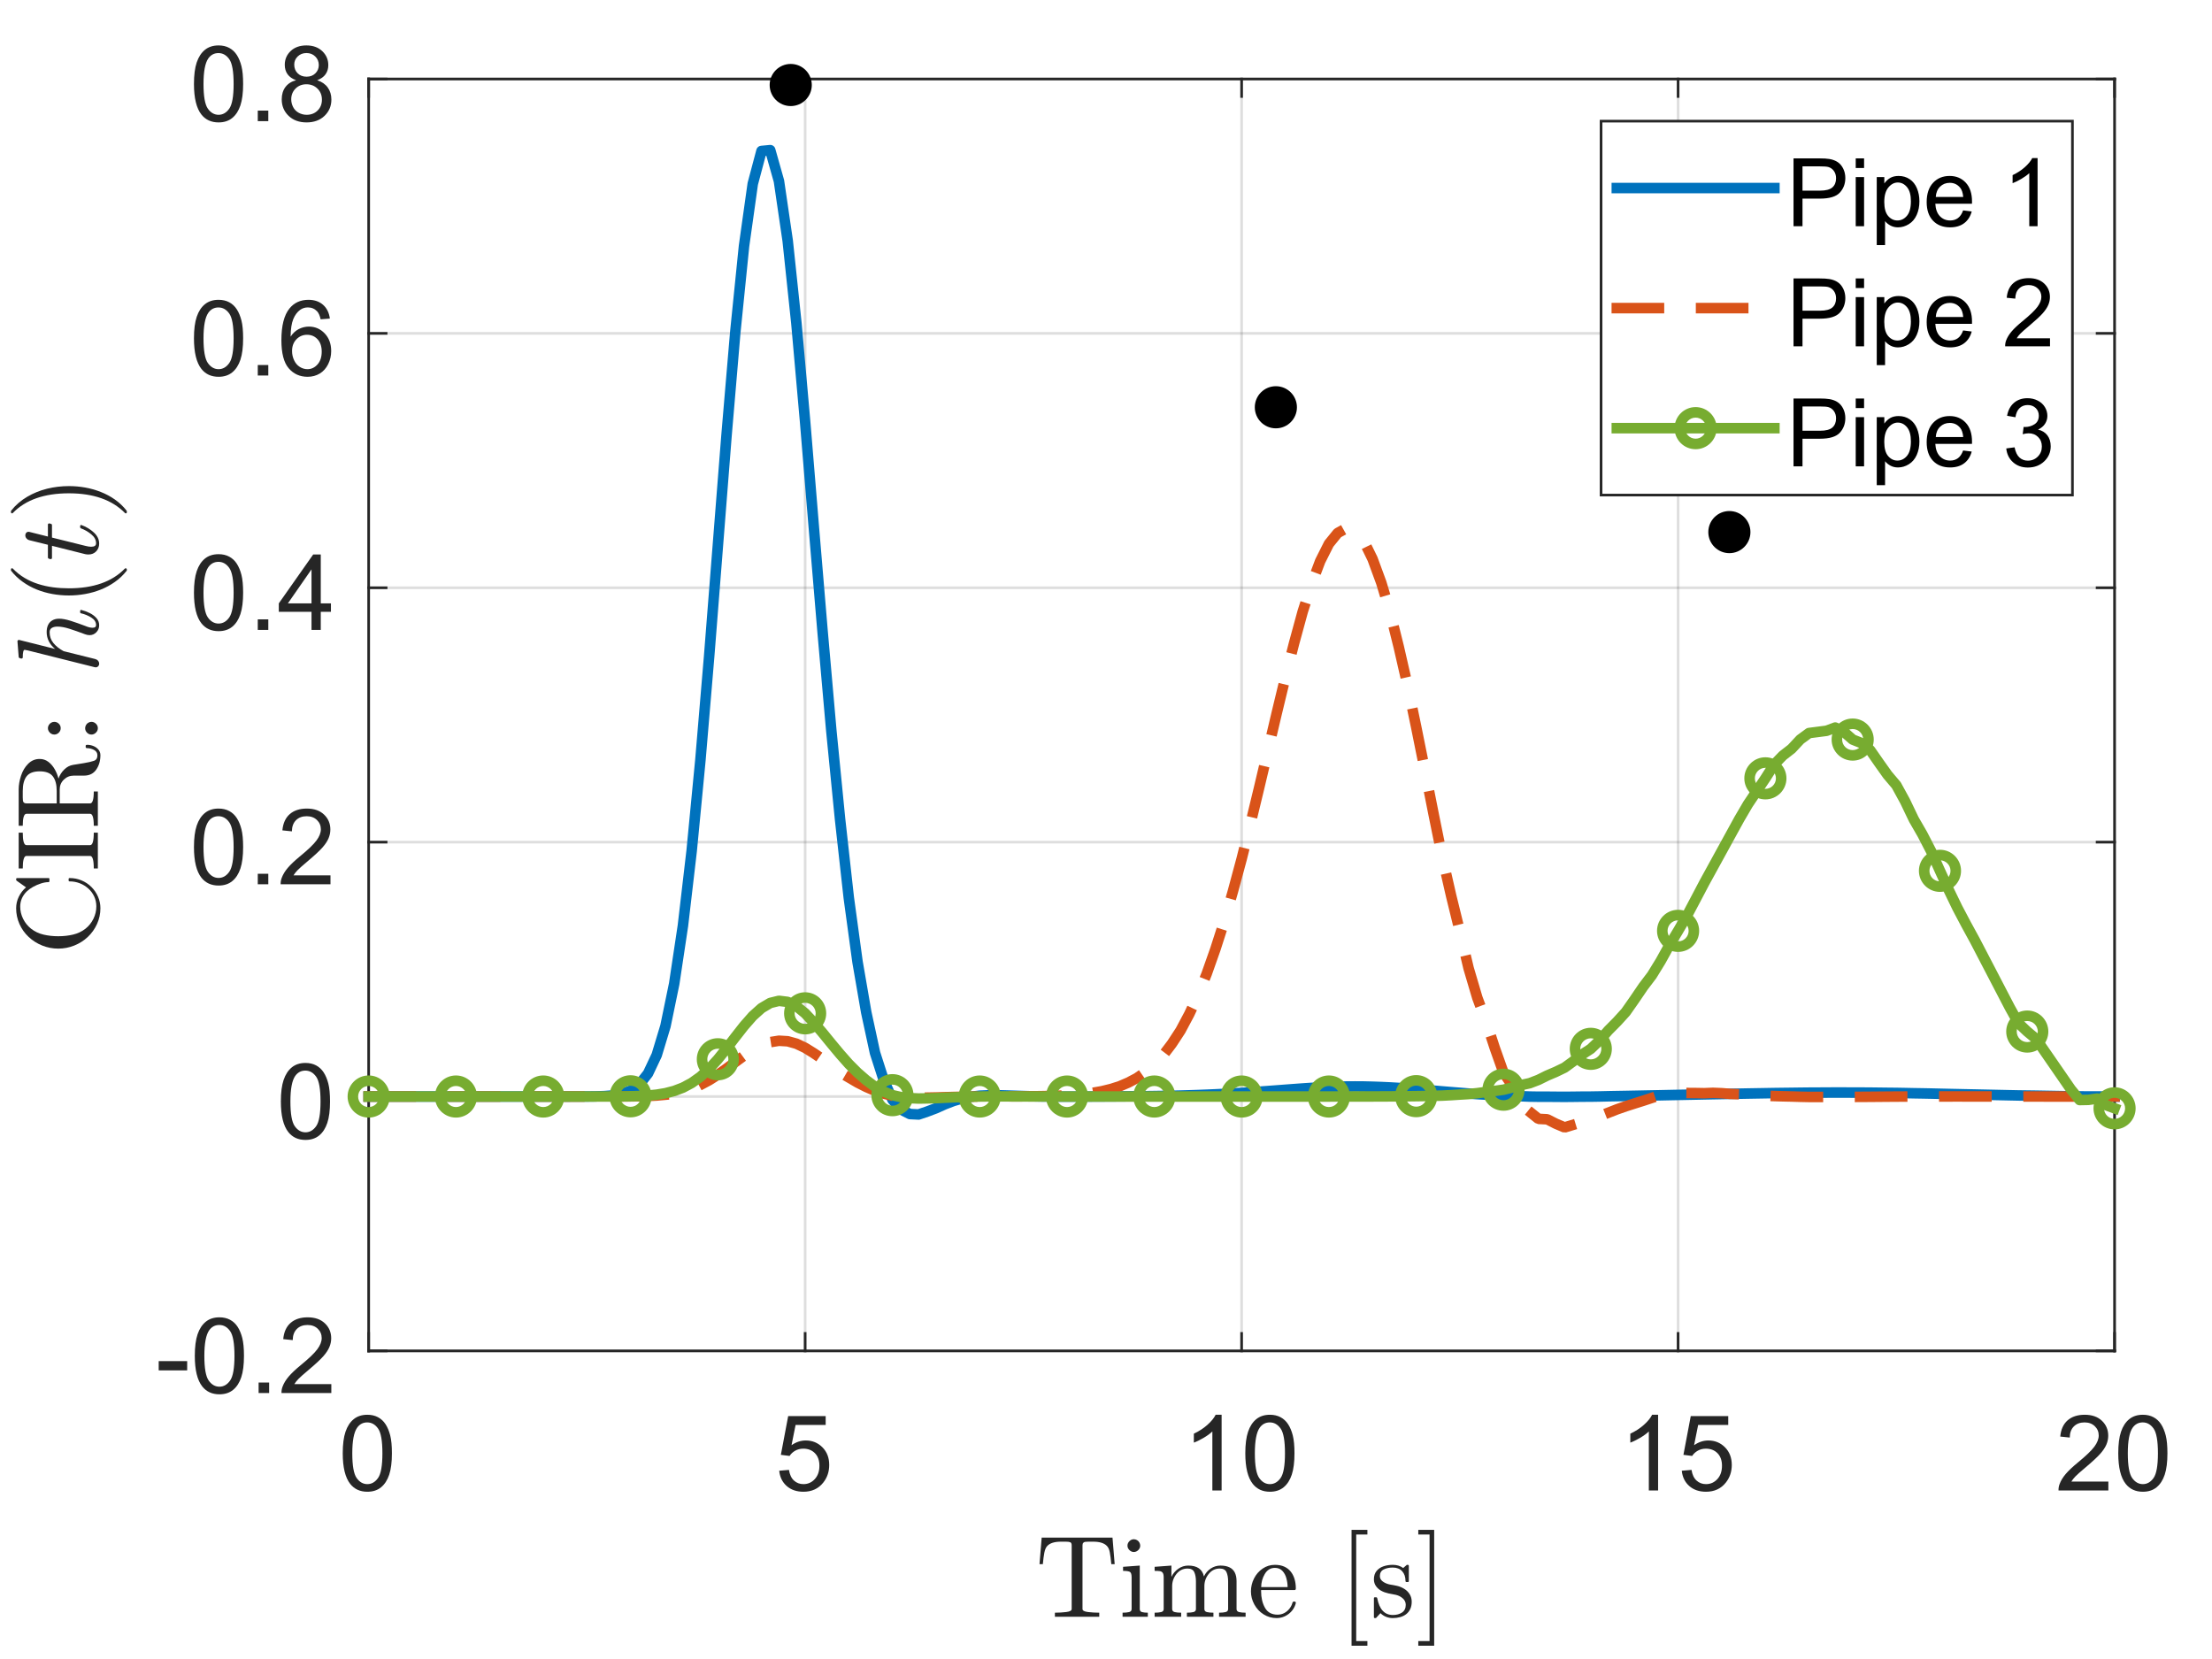 <?xml version="1.0"?>
<!DOCTYPE svg PUBLIC '-//W3C//DTD SVG 1.0//EN'
          'http://www.w3.org/TR/2001/REC-SVG-20010904/DTD/svg10.dtd'>
<svg xmlns:xlink="http://www.w3.org/1999/xlink" style="fill-opacity:1; color-rendering:auto; color-interpolation:auto; text-rendering:auto; stroke:black; stroke-linecap:square; stroke-miterlimit:10; shape-rendering:auto; stroke-opacity:1; fill:black; stroke-dasharray:none; font-weight:normal; stroke-width:1; font-family:'Dialog'; font-style:normal; stroke-linejoin:miter; font-size:12px; stroke-dashoffset:0; image-rendering:auto;" width="840" height="630" xmlns="http://www.w3.org/2000/svg"
><rect width="100%" height="100%" fill="#333333" stroke="none"/><!--Generated by the Batik Graphics2D SVG Generator--><defs id="genericDefs"
  /><g
  ><defs id="defs1"
    ><clipPath clipPathUnits="userSpaceOnUse" id="clipPath1"
      ><path d="M0 0 L840 0 L840 630 L0 630 L0 0 Z"
      /></clipPath
    ></defs
    ><g style="fill:white; stroke:white;"
    ><rect x="0" y="0" width="840" style="clip-path:url(#clipPath1); stroke:none;" height="630"
    /></g
    ><g style="fill:white; text-rendering:optimizeSpeed; color-rendering:optimizeSpeed; image-rendering:optimizeSpeed; shape-rendering:crispEdges; stroke:white; color-interpolation:sRGB;"
    ><rect x="0" width="840" height="630" y="0" style="stroke:none;"
      /><path style="stroke:none;" d="M140 513 L803 513 L803 30 L140 30 Z"
    /></g
    ><g style="stroke-linecap:butt; fill-opacity:0.149; fill:rgb(38,38,38); text-rendering:geometricPrecision; image-rendering:optimizeQuality; color-rendering:optimizeQuality; stroke-linejoin:round; stroke:rgb(38,38,38); color-interpolation:linearRGB; stroke-opacity:0.149;"
    ><line y2="30" style="fill:none;" x1="140" x2="140" y1="513"
      /><line y2="30" style="fill:none;" x1="305.75" x2="305.75" y1="513"
      /><line y2="30" style="fill:none;" x1="471.5" x2="471.5" y1="513"
      /><line y2="30" style="fill:none;" x1="637.25" x2="637.25" y1="513"
      /><line y2="30" style="fill:none;" x1="803" x2="803" y1="513"
      /><line y2="513" style="fill:none;" x1="803" x2="140" y1="513"
      /><line y2="416.4" style="fill:none;" x1="803" x2="140" y1="416.4"
      /><line y2="319.8" style="fill:none;" x1="803" x2="140" y1="319.8"
      /><line y2="223.2" style="fill:none;" x1="803" x2="140" y1="223.2"
      /><line y2="126.6" style="fill:none;" x1="803" x2="140" y1="126.6"
      /><line y2="30" style="fill:none;" x1="803" x2="140" y1="30"
      /><line x1="140" x2="803" y1="513" style="stroke-linecap:square; fill-opacity:1; fill:none; stroke-opacity:1;" y2="513"
      /><line x1="140" x2="803" y1="30" style="stroke-linecap:square; fill-opacity:1; fill:none; stroke-opacity:1;" y2="30"
      /><line x1="140" x2="140" y1="513" style="stroke-linecap:square; fill-opacity:1; fill:none; stroke-opacity:1;" y2="506.37"
      /><line x1="305.75" x2="305.75" y1="513" style="stroke-linecap:square; fill-opacity:1; fill:none; stroke-opacity:1;" y2="506.37"
      /><line x1="471.5" x2="471.5" y1="513" style="stroke-linecap:square; fill-opacity:1; fill:none; stroke-opacity:1;" y2="506.37"
      /><line x1="637.25" x2="637.25" y1="513" style="stroke-linecap:square; fill-opacity:1; fill:none; stroke-opacity:1;" y2="506.37"
      /><line x1="803" x2="803" y1="513" style="stroke-linecap:square; fill-opacity:1; fill:none; stroke-opacity:1;" y2="506.37"
      /><line x1="140" x2="140" y1="30" style="stroke-linecap:square; fill-opacity:1; fill:none; stroke-opacity:1;" y2="36.63"
      /><line x1="305.75" x2="305.75" y1="30" style="stroke-linecap:square; fill-opacity:1; fill:none; stroke-opacity:1;" y2="36.63"
      /><line x1="471.5" x2="471.5" y1="30" style="stroke-linecap:square; fill-opacity:1; fill:none; stroke-opacity:1;" y2="36.63"
      /><line x1="637.25" x2="637.25" y1="30" style="stroke-linecap:square; fill-opacity:1; fill:none; stroke-opacity:1;" y2="36.63"
      /><line x1="803" x2="803" y1="30" style="stroke-linecap:square; fill-opacity:1; fill:none; stroke-opacity:1;" y2="36.63"
    /></g
    ><g transform="translate(140,525)" style="font-size:40px; fill:rgb(38,38,38); text-rendering:geometricPrecision; color-rendering:optimizeQuality; image-rendering:optimizeQuality; stroke:rgb(38,38,38); color-interpolation:linearRGB;"
    ><path style="stroke:none;" d="M-9.844 26.875 Q-9.844 21.797 -8.797 18.703 Q-7.75 15.609 -5.688 13.93 Q-3.625 12.25 -0.5 12.25 Q1.797 12.25 3.539 13.18 Q5.281 14.109 6.414 15.852 Q7.547 17.594 8.188 20.109 Q8.828 22.625 8.828 26.875 Q8.828 31.922 7.797 35.016 Q6.766 38.109 4.703 39.797 Q2.641 41.484 -0.5 41.484 Q-4.641 41.484 -7 38.516 Q-9.844 34.938 -9.844 26.875 ZM-6.219 26.875 Q-6.219 33.922 -4.57 36.258 Q-2.922 38.594 -0.5 38.594 Q1.922 38.594 3.57 36.25 Q5.219 33.906 5.219 26.875 Q5.219 19.812 3.57 17.484 Q1.922 15.156 -0.547 15.156 Q-2.969 15.156 -4.406 17.203 Q-6.219 19.828 -6.219 26.875 Z"
    /></g
    ><g transform="translate(305.75,525)" style="font-size:40px; fill:rgb(38,38,38); text-rendering:geometricPrecision; color-rendering:optimizeQuality; image-rendering:optimizeQuality; stroke:rgb(38,38,38); color-interpolation:linearRGB;"
    ><path style="stroke:none;" d="M-9.844 33.5 L-6.141 33.188 Q-5.734 35.875 -4.242 37.234 Q-2.75 38.594 -0.641 38.594 Q1.906 38.594 3.664 36.68 Q5.422 34.766 5.422 31.609 Q5.422 28.594 3.727 26.859 Q2.031 25.125 -0.703 25.125 Q-2.391 25.125 -3.758 25.891 Q-5.125 26.656 -5.906 27.891 L-9.219 27.469 L-6.438 12.75 L7.797 12.75 L7.797 16.109 L-3.625 16.109 L-5.172 23.812 Q-2.594 22.016 0.234 22.016 Q3.984 22.016 6.562 24.609 Q9.141 27.203 9.141 31.297 Q9.141 35.172 6.875 38.016 Q4.125 41.484 -0.641 41.484 Q-4.547 41.484 -7.016 39.297 Q-9.484 37.109 -9.844 33.5 Z"
    /></g
    ><g transform="translate(471.5,525)" style="font-size:40px; fill:rgb(38,38,38); text-rendering:geometricPrecision; color-rendering:optimizeQuality; image-rendering:optimizeQuality; stroke:rgb(38,38,38); color-interpolation:linearRGB;"
    ><path style="stroke:none;" d="M-7.594 41 L-11.109 41 L-11.109 18.594 Q-12.375 19.812 -14.438 21.023 Q-16.5 22.234 -18.141 22.828 L-18.141 19.438 Q-15.188 18.047 -12.984 16.078 Q-10.781 14.109 -9.859 12.25 L-7.594 12.25 L-7.594 41 ZM1.402 26.875 Q1.402 21.797 2.449 18.703 Q3.496 15.609 5.559 13.93 Q7.621 12.25 10.746 12.25 Q13.043 12.25 14.785 13.18 Q16.527 14.109 17.66 15.852 Q18.793 17.594 19.434 20.109 Q20.074 22.625 20.074 26.875 Q20.074 31.922 19.043 35.016 Q18.012 38.109 15.949 39.797 Q13.887 41.484 10.746 41.484 Q6.606 41.484 4.246 38.516 Q1.402 34.938 1.402 26.875 ZM5.027 26.875 Q5.027 33.922 6.676 36.258 Q8.324 38.594 10.746 38.594 Q13.168 38.594 14.816 36.25 Q16.465 33.906 16.465 26.875 Q16.465 19.812 14.816 17.484 Q13.168 15.156 10.699 15.156 Q8.277 15.156 6.84 17.203 Q5.027 19.828 5.027 26.875 Z"
    /></g
    ><g transform="translate(637.25,525)" style="font-size:40px; fill:rgb(38,38,38); text-rendering:geometricPrecision; color-rendering:optimizeQuality; image-rendering:optimizeQuality; stroke:rgb(38,38,38); color-interpolation:linearRGB;"
    ><path style="stroke:none;" d="M-7.594 41 L-11.109 41 L-11.109 18.594 Q-12.375 19.812 -14.438 21.023 Q-16.5 22.234 -18.141 22.828 L-18.141 19.438 Q-15.188 18.047 -12.984 16.078 Q-10.781 14.109 -9.859 12.25 L-7.594 12.25 L-7.594 41 ZM1.402 33.5 L5.106 33.188 Q5.512 35.875 7.004 37.234 Q8.496 38.594 10.605 38.594 Q13.152 38.594 14.91 36.68 Q16.668 34.766 16.668 31.609 Q16.668 28.594 14.973 26.859 Q13.277 25.125 10.543 25.125 Q8.855 25.125 7.488 25.891 Q6.121 26.656 5.34 27.891 L2.027 27.469 L4.809 12.75 L19.043 12.75 L19.043 16.109 L7.621 16.109 L6.074 23.812 Q8.652 22.016 11.48 22.016 Q15.23 22.016 17.809 24.609 Q20.387 27.203 20.387 31.297 Q20.387 35.172 18.121 38.016 Q15.371 41.484 10.605 41.484 Q6.699 41.484 4.231 39.297 Q1.762 37.109 1.402 33.5 Z"
    /></g
    ><g transform="translate(803,525)" style="font-size:40px; fill:rgb(38,38,38); text-rendering:geometricPrecision; color-rendering:optimizeQuality; image-rendering:optimizeQuality; stroke:rgb(38,38,38); color-interpolation:linearRGB;"
    ><path style="stroke:none;" d="M-2.359 37.625 L-2.359 41 L-21.281 41 Q-21.328 39.734 -20.875 38.562 Q-20.156 36.625 -18.562 34.75 Q-16.969 32.875 -13.969 30.406 Q-9.297 26.578 -7.656 24.344 Q-6.016 22.109 -6.016 20.125 Q-6.016 18.031 -7.508 16.594 Q-9 15.156 -11.406 15.156 Q-13.938 15.156 -15.461 16.68 Q-16.984 18.203 -17.016 20.906 L-20.625 20.531 Q-20.25 16.484 -17.828 14.367 Q-15.406 12.25 -11.328 12.25 Q-7.203 12.25 -4.805 14.531 Q-2.406 16.812 -2.406 20.203 Q-2.406 21.922 -3.109 23.578 Q-3.812 25.234 -5.438 27.07 Q-7.062 28.906 -10.859 32.109 Q-14.016 34.766 -14.914 35.711 Q-15.812 36.656 -16.406 37.625 L-2.359 37.625 ZM1.402 26.875 Q1.402 21.797 2.449 18.703 Q3.496 15.609 5.559 13.93 Q7.621 12.25 10.746 12.25 Q13.043 12.25 14.785 13.18 Q16.527 14.109 17.66 15.852 Q18.793 17.594 19.434 20.109 Q20.074 22.625 20.074 26.875 Q20.074 31.922 19.043 35.016 Q18.012 38.109 15.949 39.797 Q13.887 41.484 10.746 41.484 Q6.606 41.484 4.246 38.516 Q1.402 34.938 1.402 26.875 ZM5.027 26.875 Q5.027 33.922 6.676 36.258 Q8.324 38.594 10.746 38.594 Q13.168 38.594 14.816 36.25 Q16.465 33.906 16.465 26.875 Q16.465 19.812 14.816 17.484 Q13.168 15.156 10.699 15.156 Q8.277 15.156 6.84 17.203 Q5.027 19.828 5.027 26.875 Z"
    /></g
    ><g transform="translate(471.5,577)" style="font-size:44px; fill:rgb(38,38,38); text-rendering:geometricPrecision; image-rendering:optimizeQuality; color-rendering:optimizeQuality; font-family:'mwa_cmr10'; stroke:rgb(38,38,38); color-interpolation:linearRGB;"
    ><path style="stroke:none;" d="M-70.907 36.96 L-70.907 35.413 Q-68.704 35.413 -66.618 35.163 Q-64.532 34.913 -64.532 34.022 L-64.532 9.851 Q-64.532 8.897 -65.055 8.671 Q-65.579 8.444 -66.766 8.444 L-68.61 8.444 Q-72.235 8.444 -73.766 10.038 Q-74.563 10.835 -74.907 12.585 Q-75.251 14.335 -75.485 16.976 L-76.751 16.976 L-75.923 6.897 L-49.032 6.897 L-48.204 16.976 L-49.485 16.976 Q-49.751 14.147 -50.063 12.483 Q-50.376 10.819 -51.188 10.038 Q-52.735 8.444 -56.344 8.444 L-58.188 8.444 Q-58.985 8.444 -59.423 8.514 Q-59.86 8.585 -60.141 8.889 Q-60.423 9.194 -60.423 9.851 L-60.423 34.022 Q-60.423 34.913 -58.337 35.163 Q-56.251 35.413 -54.063 35.413 L-54.063 36.96 L-70.907 36.96 Z"
      /><path style="stroke:none;" d="M-45.207 36.96 L-45.207 35.413 Q-43.707 35.413 -42.739 35.179 Q-41.77 34.944 -41.77 34.022 L-41.77 22.007 Q-41.77 20.304 -42.426 19.921 Q-43.082 19.538 -45.02 19.538 L-45.02 17.991 L-38.676 17.522 L-38.676 34.022 Q-38.676 34.944 -37.84 35.179 Q-37.004 35.413 -35.614 35.413 L-35.614 36.96 L-45.207 36.96 ZM-43.348 9.96 Q-43.348 8.991 -42.614 8.257 Q-41.879 7.522 -40.942 7.522 Q-40.317 7.522 -39.739 7.843 Q-39.16 8.163 -38.832 8.749 Q-38.504 9.335 -38.504 9.96 Q-38.504 10.897 -39.239 11.632 Q-39.973 12.366 -40.942 12.366 Q-41.879 12.366 -42.614 11.632 Q-43.348 10.897 -43.348 9.96 Z"
      /><path style="stroke:none;" d="M-33.032 36.96 L-33.032 35.413 Q-31.532 35.413 -30.563 35.179 Q-29.595 34.944 -29.595 34.022 L-29.595 22.007 Q-29.595 20.819 -29.946 20.296 Q-30.298 19.772 -30.97 19.655 Q-31.641 19.538 -33.032 19.538 L-33.032 17.991 L-26.657 17.522 L-26.657 21.819 Q-25.766 19.929 -24.04 18.726 Q-22.313 17.522 -20.266 17.522 Q-15.204 17.522 -14.313 21.647 Q-13.438 19.788 -11.743 18.655 Q-10.048 17.522 -8.032 17.522 Q-6.032 17.522 -4.665 18.163 Q-3.298 18.804 -2.61 20.124 Q-1.923 21.444 -1.923 23.444 L-1.923 34.022 Q-1.923 34.944 -0.946 35.179 Q0.03 35.413 1.515 35.413 L1.515 36.96 L-8.563 36.96 L-8.563 35.413 Q-7.063 35.413 -6.095 35.179 Q-5.126 34.944 -5.126 34.022 L-5.126 23.569 Q-5.126 21.366 -5.751 20.007 Q-6.376 18.647 -8.298 18.647 Q-10.845 18.647 -12.493 20.694 Q-14.141 22.741 -14.141 25.335 L-14.141 34.022 Q-14.141 34.944 -13.18 35.179 Q-12.22 35.413 -10.704 35.413 L-10.704 36.96 L-20.782 36.96 L-20.782 35.413 Q-19.282 35.413 -18.313 35.179 Q-17.345 34.944 -17.345 34.022 L-17.345 23.569 Q-17.345 21.429 -17.97 20.038 Q-18.595 18.647 -20.532 18.647 Q-23.079 18.647 -24.727 20.694 Q-26.376 22.741 -26.376 25.335 L-26.376 34.022 Q-26.376 34.944 -25.407 35.179 Q-24.438 35.413 -22.954 35.413 L-22.954 36.96 L-33.032 36.96 Z"
      /><path style="stroke:none;" d="M13.275 37.46 Q10.588 37.46 8.346 36.046 Q6.104 34.632 4.822 32.28 Q3.541 29.929 3.541 27.319 Q3.541 24.741 4.713 22.421 Q5.885 20.101 7.979 18.671 Q10.072 17.241 12.65 17.241 Q14.682 17.241 16.174 17.913 Q17.666 18.585 18.635 19.788 Q19.604 20.991 20.096 22.624 Q20.588 24.257 20.588 26.21 Q20.588 26.804 20.135 26.804 L7.401 26.804 L7.401 27.272 Q7.401 30.929 8.869 33.546 Q10.338 36.163 13.666 36.163 Q15.025 36.163 16.174 35.561 Q17.322 34.96 18.166 33.889 Q19.01 32.819 19.322 31.585 Q19.354 31.444 19.479 31.319 Q19.604 31.194 19.744 31.194 L20.135 31.194 Q20.588 31.194 20.588 31.757 Q19.963 34.257 17.901 35.858 Q15.838 37.46 13.275 37.46 ZM7.432 25.694 L17.463 25.694 Q17.463 24.054 17.002 22.351 Q16.541 20.647 15.471 19.522 Q14.4 18.397 12.65 18.397 Q10.166 18.397 8.799 20.726 Q7.432 23.054 7.432 25.694 Z"
      /><path style="stroke:none;" d="M41.748 47.96 L41.748 3.96 L47.763 3.96 L47.763 5.726 L43.513 5.726 L43.513 46.194 L47.763 46.194 L47.763 47.96 L41.748 47.96 Z"
      /><path style="stroke:none;" d="M50.236 37.085 L50.236 29.913 Q50.236 29.569 50.611 29.569 L51.157 29.569 Q51.407 29.569 51.501 29.913 Q52.72 36.288 57.423 36.288 Q59.517 36.288 60.923 35.343 Q62.329 34.397 62.329 32.429 Q62.329 31.007 61.228 30.007 Q60.126 29.007 58.626 28.647 L55.689 28.069 Q54.204 27.741 52.993 27.077 Q51.782 26.413 51.009 25.304 Q50.236 24.194 50.236 22.741 Q50.236 20.804 51.251 19.569 Q52.267 18.335 53.9 17.788 Q55.532 17.241 57.423 17.241 Q59.689 17.241 61.361 18.444 L62.626 17.351 Q62.626 17.241 62.845 17.241 L63.157 17.241 Q63.298 17.241 63.4 17.358 Q63.501 17.476 63.501 17.601 L63.501 23.366 Q63.501 23.772 63.157 23.772 L62.626 23.772 Q62.236 23.772 62.236 23.366 Q62.236 21.054 60.962 19.663 Q59.689 18.272 57.376 18.272 Q55.407 18.272 53.954 18.999 Q52.501 19.726 52.501 21.507 Q52.501 22.741 53.548 23.522 Q54.595 24.304 55.986 24.647 L58.97 25.21 Q60.47 25.554 61.775 26.366 Q63.079 27.179 63.837 28.429 Q64.595 29.679 64.595 31.241 Q64.595 32.835 64.048 34.007 Q63.501 35.179 62.525 35.952 Q61.548 36.725 60.22 37.093 Q58.892 37.46 57.423 37.46 Q54.673 37.46 52.72 35.6 L51.111 37.35 Q51.111 37.46 50.876 37.46 L50.611 37.46 Q50.236 37.46 50.236 37.085 Z"
      /><path style="stroke:none;" d="M67.091 47.96 L67.091 46.194 L71.372 46.194 L71.372 5.726 L67.091 5.726 L67.091 3.96 L73.122 3.96 L73.122 47.96 L67.091 47.96 Z"
    /></g
    ><g style="fill:rgb(38,38,38); text-rendering:geometricPrecision; color-rendering:optimizeQuality; image-rendering:optimizeQuality; stroke-linejoin:round; stroke:rgb(38,38,38); color-interpolation:linearRGB;"
    ><line y2="30" style="fill:none;" x1="140" x2="140" y1="513"
      /><line y2="30" style="fill:none;" x1="803" x2="803" y1="513"
      /><line y2="513" style="fill:none;" x1="140" x2="146.63" y1="513"
      /><line y2="416.4" style="fill:none;" x1="140" x2="146.63" y1="416.4"
      /><line y2="319.8" style="fill:none;" x1="140" x2="146.63" y1="319.8"
      /><line y2="223.2" style="fill:none;" x1="140" x2="146.63" y1="223.2"
      /><line y2="126.6" style="fill:none;" x1="140" x2="146.63" y1="126.6"
      /><line y2="30" style="fill:none;" x1="140" x2="146.63" y1="30"
      /><line y2="513" style="fill:none;" x1="803" x2="796.37" y1="513"
      /><line y2="416.4" style="fill:none;" x1="803" x2="796.37" y1="416.4"
      /><line y2="319.8" style="fill:none;" x1="803" x2="796.37" y1="319.8"
      /><line y2="223.2" style="fill:none;" x1="803" x2="796.37" y1="223.2"
      /><line y2="126.6" style="fill:none;" x1="803" x2="796.37" y1="126.6"
      /><line y2="30" style="fill:none;" x1="803" x2="796.37" y1="30"
    /></g
    ><g transform="translate(128,513)" style="font-size:40px; fill:rgb(38,38,38); text-rendering:geometricPrecision; color-rendering:optimizeQuality; image-rendering:optimizeQuality; stroke:rgb(38,38,38); color-interpolation:linearRGB;"
    ><path style="stroke:none;" d="M-67.734 7.406 L-67.734 3.875 L-56.922 3.875 L-56.922 7.406 L-67.734 7.406 ZM-54.023 1.875 Q-54.023 -3.203 -52.977 -6.297 Q-51.93 -9.391 -49.867 -11.07 Q-47.805 -12.75 -44.68 -12.75 Q-42.383 -12.75 -40.641 -11.82 Q-38.898 -10.891 -37.766 -9.148 Q-36.633 -7.406 -35.992 -4.891 Q-35.352 -2.375 -35.352 1.875 Q-35.352 6.922 -36.383 10.016 Q-37.414 13.109 -39.477 14.797 Q-41.539 16.484 -44.68 16.484 Q-48.82 16.484 -51.18 13.516 Q-54.023 9.938 -54.023 1.875 ZM-50.398 1.875 Q-50.398 8.922 -48.75 11.258 Q-47.102 13.594 -44.68 13.594 Q-42.258 13.594 -40.609 11.25 Q-38.961 8.906 -38.961 1.875 Q-38.961 -5.188 -40.609 -7.516 Q-42.258 -9.844 -44.727 -9.844 Q-47.148 -9.844 -48.586 -7.797 Q-50.398 -5.172 -50.398 1.875 ZM-29.793 16 L-29.793 12 L-25.793 12 L-25.793 16 L-29.793 16 ZM-2.18 12.625 L-2.18 16 L-21.102 16 Q-21.148 14.734 -20.695 13.562 Q-19.977 11.625 -18.383 9.75 Q-16.789 7.875 -13.789 5.406 Q-9.117 1.578 -7.477 -0.656 Q-5.836 -2.891 -5.836 -4.875 Q-5.836 -6.969 -7.328 -8.406 Q-8.82 -9.844 -11.227 -9.844 Q-13.758 -9.844 -15.281 -8.32 Q-16.805 -6.797 -16.836 -4.094 L-20.445 -4.469 Q-20.07 -8.516 -17.648 -10.633 Q-15.227 -12.75 -11.148 -12.75 Q-7.023 -12.75 -4.625 -10.469 Q-2.227 -8.188 -2.227 -4.797 Q-2.227 -3.078 -2.93 -1.422 Q-3.633 0.234 -5.258 2.07 Q-6.883 3.906 -10.68 7.109 Q-13.836 9.766 -14.734 10.711 Q-15.633 11.656 -16.227 12.625 L-2.18 12.625 Z"
    /></g
    ><g transform="translate(128,416.4)" style="font-size:40px; fill:rgb(38,38,38); text-rendering:geometricPrecision; color-rendering:optimizeQuality; image-rendering:optimizeQuality; stroke:rgb(38,38,38); color-interpolation:linearRGB;"
    ><path style="stroke:none;" d="M-21.344 1.875 Q-21.344 -3.203 -20.297 -6.297 Q-19.25 -9.391 -17.188 -11.07 Q-15.125 -12.75 -12 -12.75 Q-9.703 -12.75 -7.961 -11.82 Q-6.219 -10.891 -5.086 -9.148 Q-3.953 -7.406 -3.312 -4.891 Q-2.672 -2.375 -2.672 1.875 Q-2.672 6.922 -3.703 10.016 Q-4.734 13.109 -6.797 14.797 Q-8.859 16.484 -12 16.484 Q-16.141 16.484 -18.5 13.516 Q-21.344 9.938 -21.344 1.875 ZM-17.719 1.875 Q-17.719 8.922 -16.07 11.258 Q-14.422 13.594 -12 13.594 Q-9.578 13.594 -7.93 11.25 Q-6.281 8.906 -6.281 1.875 Q-6.281 -5.188 -7.93 -7.516 Q-9.578 -9.844 -12.047 -9.844 Q-14.469 -9.844 -15.906 -7.797 Q-17.719 -5.172 -17.719 1.875 Z"
    /></g
    ><g transform="translate(128,319.8)" style="font-size:40px; fill:rgb(38,38,38); text-rendering:geometricPrecision; color-rendering:optimizeQuality; image-rendering:optimizeQuality; stroke:rgb(38,38,38); color-interpolation:linearRGB;"
    ><path style="stroke:none;" d="M-54.344 1.875 Q-54.344 -3.203 -53.297 -6.297 Q-52.25 -9.391 -50.188 -11.07 Q-48.125 -12.75 -45 -12.75 Q-42.703 -12.75 -40.961 -11.82 Q-39.219 -10.891 -38.086 -9.148 Q-36.953 -7.406 -36.312 -4.891 Q-35.672 -2.375 -35.672 1.875 Q-35.672 6.922 -36.703 10.016 Q-37.734 13.109 -39.797 14.797 Q-41.859 16.484 -45 16.484 Q-49.141 16.484 -51.5 13.516 Q-54.344 9.938 -54.344 1.875 ZM-50.719 1.875 Q-50.719 8.922 -49.07 11.258 Q-47.422 13.594 -45 13.594 Q-42.578 13.594 -40.93 11.25 Q-39.281 8.906 -39.281 1.875 Q-39.281 -5.188 -40.93 -7.516 Q-42.578 -9.844 -45.047 -9.844 Q-47.469 -9.844 -48.906 -7.797 Q-50.719 -5.172 -50.719 1.875 ZM-30.113 16 L-30.113 12 L-26.113 12 L-26.113 16 L-30.113 16 ZM-2.5 12.625 L-2.5 16 L-21.422 16 Q-21.469 14.734 -21.016 13.562 Q-20.297 11.625 -18.703 9.75 Q-17.109 7.875 -14.109 5.406 Q-9.438 1.578 -7.797 -0.656 Q-6.156 -2.891 -6.156 -4.875 Q-6.156 -6.969 -7.648 -8.406 Q-9.141 -9.844 -11.547 -9.844 Q-14.078 -9.844 -15.602 -8.32 Q-17.125 -6.797 -17.156 -4.094 L-20.766 -4.469 Q-20.391 -8.516 -17.969 -10.633 Q-15.547 -12.75 -11.469 -12.75 Q-7.344 -12.75 -4.945 -10.469 Q-2.547 -8.188 -2.547 -4.797 Q-2.547 -3.078 -3.25 -1.422 Q-3.953 0.234 -5.578 2.07 Q-7.203 3.906 -11 7.109 Q-14.156 9.766 -15.055 10.711 Q-15.953 11.656 -16.547 12.625 L-2.5 12.625 Z"
    /></g
    ><g transform="translate(128,223.2)" style="font-size:40px; fill:rgb(38,38,38); text-rendering:geometricPrecision; color-rendering:optimizeQuality; image-rendering:optimizeQuality; stroke:rgb(38,38,38); color-interpolation:linearRGB;"
    ><path style="stroke:none;" d="M-54.344 1.875 Q-54.344 -3.203 -53.297 -6.297 Q-52.25 -9.391 -50.188 -11.07 Q-48.125 -12.75 -45 -12.75 Q-42.703 -12.75 -40.961 -11.82 Q-39.219 -10.891 -38.086 -9.148 Q-36.953 -7.406 -36.312 -4.891 Q-35.672 -2.375 -35.672 1.875 Q-35.672 6.922 -36.703 10.016 Q-37.734 13.109 -39.797 14.797 Q-41.859 16.484 -45 16.484 Q-49.141 16.484 -51.5 13.516 Q-54.344 9.938 -54.344 1.875 ZM-50.719 1.875 Q-50.719 8.922 -49.07 11.258 Q-47.422 13.594 -45 13.594 Q-42.578 13.594 -40.93 11.25 Q-39.281 8.906 -39.281 1.875 Q-39.281 -5.188 -40.93 -7.516 Q-42.578 -9.844 -45.047 -9.844 Q-47.469 -9.844 -48.906 -7.797 Q-50.719 -5.172 -50.719 1.875 ZM-30.113 16 L-30.113 12 L-26.113 12 L-26.113 16 L-30.113 16 ZM-9.703 16 L-9.703 9.141 L-22.125 9.141 L-22.125 5.922 L-9.062 -12.641 L-6.188 -12.641 L-6.188 5.922 L-2.328 5.922 L-2.328 9.141 L-6.188 9.141 L-6.188 16 L-9.703 16 ZM-9.703 5.922 L-9.703 -6.984 L-18.672 5.922 L-9.703 5.922 Z"
    /></g
    ><g transform="translate(128,126.6)" style="font-size:40px; fill:rgb(38,38,38); text-rendering:geometricPrecision; color-rendering:optimizeQuality; image-rendering:optimizeQuality; stroke:rgb(38,38,38); color-interpolation:linearRGB;"
    ><path style="stroke:none;" d="M-54.344 1.875 Q-54.344 -3.203 -53.297 -6.297 Q-52.25 -9.391 -50.188 -11.07 Q-48.125 -12.75 -45 -12.75 Q-42.703 -12.75 -40.961 -11.82 Q-39.219 -10.891 -38.086 -9.148 Q-36.953 -7.406 -36.312 -4.891 Q-35.672 -2.375 -35.672 1.875 Q-35.672 6.922 -36.703 10.016 Q-37.734 13.109 -39.797 14.797 Q-41.859 16.484 -45 16.484 Q-49.141 16.484 -51.5 13.516 Q-54.344 9.938 -54.344 1.875 ZM-50.719 1.875 Q-50.719 8.922 -49.07 11.258 Q-47.422 13.594 -45 13.594 Q-42.578 13.594 -40.93 11.25 Q-39.281 8.906 -39.281 1.875 Q-39.281 -5.188 -40.93 -7.516 Q-42.578 -9.844 -45.047 -9.844 Q-47.469 -9.844 -48.906 -7.797 Q-50.719 -5.172 -50.719 1.875 ZM-30.113 16 L-30.113 12 L-26.113 12 L-26.113 16 L-30.113 16 ZM-2.734 -5.625 L-6.234 -5.344 Q-6.703 -7.422 -7.562 -8.359 Q-8.984 -9.859 -11.078 -9.859 Q-12.75 -9.859 -14.031 -8.922 Q-15.688 -7.719 -16.641 -5.391 Q-17.594 -3.062 -17.641 1.234 Q-16.375 -0.703 -14.539 -1.641 Q-12.703 -2.578 -10.688 -2.578 Q-7.172 -2.578 -4.703 0.008 Q-2.234 2.594 -2.234 6.703 Q-2.234 9.391 -3.391 11.711 Q-4.547 14.031 -6.578 15.258 Q-8.609 16.484 -11.188 16.484 Q-15.594 16.484 -18.367 13.25 Q-21.141 10.016 -21.141 2.594 Q-21.141 -5.703 -18.062 -9.469 Q-15.391 -12.75 -10.859 -12.75 Q-7.484 -12.75 -5.328 -10.859 Q-3.172 -8.969 -2.734 -5.625 ZM-17.094 6.719 Q-17.094 8.531 -16.32 10.195 Q-15.547 11.859 -14.164 12.727 Q-12.781 13.594 -11.25 13.594 Q-9.031 13.594 -7.43 11.797 Q-5.828 10 -5.828 6.922 Q-5.828 3.953 -7.406 2.242 Q-8.984 0.531 -11.391 0.531 Q-13.766 0.531 -15.43 2.242 Q-17.094 3.953 -17.094 6.719 Z"
    /></g
    ><g transform="translate(128,30)" style="font-size:40px; fill:rgb(38,38,38); text-rendering:geometricPrecision; color-rendering:optimizeQuality; image-rendering:optimizeQuality; stroke:rgb(38,38,38); color-interpolation:linearRGB;"
    ><path style="stroke:none;" d="M-54.344 1.875 Q-54.344 -3.203 -53.297 -6.297 Q-52.25 -9.391 -50.188 -11.07 Q-48.125 -12.75 -45 -12.75 Q-42.703 -12.75 -40.961 -11.82 Q-39.219 -10.891 -38.086 -9.148 Q-36.953 -7.406 -36.312 -4.891 Q-35.672 -2.375 -35.672 1.875 Q-35.672 6.922 -36.703 10.016 Q-37.734 13.109 -39.797 14.797 Q-41.859 16.484 -45 16.484 Q-49.141 16.484 -51.5 13.516 Q-54.344 9.938 -54.344 1.875 ZM-50.719 1.875 Q-50.719 8.922 -49.07 11.258 Q-47.422 13.594 -45 13.594 Q-42.578 13.594 -40.93 11.25 Q-39.281 8.906 -39.281 1.875 Q-39.281 -5.188 -40.93 -7.516 Q-42.578 -9.844 -45.047 -9.844 Q-47.469 -9.844 -48.906 -7.797 Q-50.719 -5.172 -50.719 1.875 ZM-30.113 16 L-30.113 12 L-26.113 12 L-26.113 16 L-30.113 16 ZM-15.562 0.469 Q-17.75 -0.328 -18.805 -1.812 Q-19.859 -3.297 -19.859 -5.375 Q-19.859 -8.5 -17.617 -10.625 Q-15.375 -12.75 -11.641 -12.75 Q-7.891 -12.75 -5.609 -10.57 Q-3.328 -8.391 -3.328 -5.266 Q-3.328 -3.281 -4.367 -1.805 Q-5.406 -0.328 -7.547 0.469 Q-4.906 1.328 -3.531 3.242 Q-2.156 5.156 -2.156 7.812 Q-2.156 11.484 -4.75 13.984 Q-7.344 16.484 -11.578 16.484 Q-15.828 16.484 -18.422 13.977 Q-21.016 11.469 -21.016 7.719 Q-21.016 4.922 -19.602 3.039 Q-18.188 1.156 -15.562 0.469 ZM-16.266 -5.484 Q-16.266 -3.453 -14.961 -2.164 Q-13.656 -0.875 -11.562 -0.875 Q-9.531 -0.875 -8.234 -2.156 Q-6.938 -3.438 -6.938 -5.297 Q-6.938 -7.219 -8.273 -8.539 Q-9.609 -9.859 -11.609 -9.859 Q-13.609 -9.859 -14.938 -8.57 Q-16.266 -7.281 -16.266 -5.484 ZM-17.406 7.734 Q-17.406 9.234 -16.695 10.641 Q-15.984 12.047 -14.578 12.82 Q-13.172 13.594 -11.547 13.594 Q-9.031 13.594 -7.391 11.977 Q-5.75 10.359 -5.75 7.859 Q-5.75 5.312 -7.438 3.656 Q-9.125 2 -11.656 2 Q-14.141 2 -15.773 3.641 Q-17.406 5.281 -17.406 7.734 Z"
    /></g
    ><g transform="translate(53,271.5) rotate(-90)" style="font-size:44px; fill:rgb(38,38,38); text-rendering:geometricPrecision; image-rendering:optimizeQuality; color-rendering:optimizeQuality; font-family:'mwa_cmr10'; stroke:rgb(38,38,38); color-interpolation:linearRGB;"
    ><path style="stroke:none;" d="M-81.172 -20.543 Q-79.672 -18.637 -77.414 -17.528 Q-75.156 -16.418 -72.719 -16.418 Q-70.688 -16.418 -68.945 -17.223 Q-67.203 -18.028 -65.906 -19.473 Q-64.61 -20.918 -63.906 -22.739 Q-63.203 -24.559 -63.203 -26.59 Q-63.203 -26.934 -62.828 -26.934 L-62.281 -26.934 Q-61.938 -26.934 -61.938 -26.496 Q-61.938 -24.2 -62.821 -22.059 Q-63.703 -19.918 -65.313 -18.301 Q-66.922 -16.684 -69.016 -15.778 Q-71.11 -14.871 -73.391 -14.871 Q-76.547 -14.871 -79.375 -16.153 Q-82.203 -17.434 -84.297 -19.653 Q-86.391 -21.871 -87.563 -24.793 Q-88.735 -27.715 -88.735 -30.887 Q-88.735 -34.043 -87.563 -36.965 Q-86.391 -39.887 -84.297 -42.121 Q-82.203 -44.356 -79.375 -45.614 Q-76.547 -46.871 -73.391 -46.871 Q-71.141 -46.871 -69.078 -45.887 Q-67.016 -44.903 -65.469 -43.121 L-62.906 -46.731 Q-62.656 -46.871 -62.61 -46.871 L-62.281 -46.871 Q-62.156 -46.871 -62.047 -46.762 Q-61.938 -46.653 -61.938 -46.496 L-61.938 -34.621 Q-61.938 -34.231 -62.281 -34.231 L-63.078 -34.231 Q-63.485 -34.231 -63.485 -34.621 Q-63.485 -35.887 -63.992 -37.457 Q-64.5 -39.028 -65.281 -40.434 Q-66.063 -41.84 -67.094 -42.918 Q-69.563 -45.325 -72.766 -45.325 Q-75.203 -45.325 -77.422 -44.223 Q-79.641 -43.121 -81.172 -41.2 Q-82.781 -39.137 -83.406 -36.504 Q-84.031 -33.871 -84.031 -30.887 Q-84.031 -27.887 -83.406 -25.246 Q-82.781 -22.606 -81.172 -20.543 Z"
      /><path style="stroke:none;" d="M-58.285 -15.84 L-58.285 -17.387 Q-53.535 -17.387 -53.535 -18.778 L-53.535 -42.95 Q-53.535 -44.356 -58.285 -44.356 L-58.285 -45.903 L-44.691 -45.903 L-44.691 -44.356 Q-49.441 -44.356 -49.441 -42.95 L-49.441 -18.778 Q-49.441 -17.387 -44.691 -17.387 L-44.691 -15.84 L-58.285 -15.84 Z"
      /><path style="stroke:none;" d="M-42.068 -15.84 L-42.068 -17.387 Q-37.537 -17.387 -37.537 -18.778 L-37.537 -42.95 Q-37.537 -44.356 -42.068 -44.356 L-42.068 -45.903 L-28.255 -45.903 Q-25.787 -45.903 -23.068 -45.012 Q-20.349 -44.121 -18.529 -42.293 Q-16.709 -40.465 -16.709 -37.934 Q-16.709 -36.075 -17.81 -34.629 Q-18.912 -33.184 -20.646 -32.207 Q-22.38 -31.231 -24.177 -30.793 Q-22.209 -30.106 -20.724 -28.606 Q-19.24 -27.106 -18.943 -25.168 L-18.318 -21.262 Q-17.88 -18.606 -17.412 -17.309 Q-16.943 -16.012 -15.334 -16.012 Q-13.959 -16.012 -13.279 -17.293 Q-12.599 -18.575 -12.599 -20.075 Q-12.599 -20.231 -12.459 -20.348 Q-12.318 -20.465 -12.162 -20.465 L-11.755 -20.465 Q-11.334 -20.465 -11.334 -19.887 Q-11.334 -18.684 -11.802 -17.528 Q-12.271 -16.371 -13.162 -15.621 Q-14.052 -14.871 -15.287 -14.871 Q-18.459 -14.871 -20.747 -16.45 Q-23.037 -18.028 -23.037 -21.09 L-23.037 -24.996 Q-23.037 -27.184 -24.56 -28.754 Q-26.084 -30.325 -28.302 -30.325 L-33.584 -30.325 L-33.584 -18.778 Q-33.584 -17.387 -29.052 -17.387 L-29.052 -15.84 L-42.068 -15.84 ZM-33.584 -31.465 L-28.88 -31.465 Q-25.224 -31.465 -23.318 -32.934 Q-21.412 -34.403 -21.412 -37.934 Q-21.412 -41.434 -23.302 -42.895 Q-25.193 -44.356 -28.88 -44.356 L-31.349 -44.356 Q-32.146 -44.356 -32.591 -44.285 Q-33.037 -44.215 -33.31 -43.91 Q-33.584 -43.606 -33.584 -42.95 L-33.584 -31.465 Z"
      /><path style="stroke:none;" d="M-7.445 -18.262 Q-7.445 -19.262 -6.718 -19.965 Q-5.992 -20.668 -5.023 -20.668 Q-4.429 -20.668 -3.843 -20.348 Q-3.257 -20.028 -2.937 -19.45 Q-2.616 -18.871 -2.616 -18.262 Q-2.616 -17.309 -3.327 -16.575 Q-4.038 -15.84 -5.023 -15.84 Q-5.992 -15.84 -6.718 -16.575 Q-7.445 -17.309 -7.445 -18.262 ZM-7.445 -32.387 Q-7.445 -33.012 -7.124 -33.567 Q-6.804 -34.121 -6.234 -34.465 Q-5.663 -34.809 -5.023 -34.809 Q-4.398 -34.809 -3.827 -34.465 Q-3.257 -34.121 -2.937 -33.567 Q-2.616 -33.012 -2.616 -32.387 Q-2.616 -31.403 -3.312 -30.676 Q-4.007 -29.95 -5.023 -29.95 Q-6.007 -29.95 -6.726 -30.676 Q-7.445 -31.403 -7.445 -32.387 Z"
      /><path style="stroke:none;" d="M18.085 -16.637 Q18.085 -16.887 18.132 -17.028 L24.507 -42.465 Q24.679 -43.215 24.726 -43.637 Q24.726 -44.356 21.866 -44.356 Q21.413 -44.356 21.413 -44.934 Q21.429 -45.043 21.507 -45.317 Q21.585 -45.59 21.702 -45.746 Q21.819 -45.903 22.038 -45.903 L27.96 -46.371 L28.101 -46.371 Q28.101 -46.325 28.249 -46.254 Q28.397 -46.184 28.413 -46.153 Q28.507 -45.934 28.507 -45.809 L25.069 -32.09 Q27.772 -35.278 31.491 -35.278 Q33.038 -35.278 34.163 -34.746 Q35.288 -34.215 35.921 -33.129 Q36.554 -32.043 36.554 -30.543 Q36.554 -28.731 35.749 -26.176 Q34.944 -23.621 33.741 -20.465 Q33.116 -19.028 33.116 -17.825 Q33.116 -16.512 34.132 -16.512 Q35.851 -16.512 36.999 -18.348 Q38.147 -20.184 38.616 -22.309 Q38.71 -22.559 38.96 -22.559 L39.507 -22.559 Q39.679 -22.559 39.788 -22.442 Q39.897 -22.325 39.897 -22.184 Q39.897 -22.137 39.851 -22.043 Q39.46 -20.465 38.694 -18.926 Q37.929 -17.387 36.772 -16.364 Q35.616 -15.34 34.054 -15.34 Q32.507 -15.34 31.405 -16.41 Q30.304 -17.481 30.304 -18.996 Q30.304 -19.809 30.647 -20.715 Q31.897 -24.028 32.726 -26.629 Q33.554 -29.231 33.554 -31.2 Q33.554 -32.465 33.062 -33.309 Q32.569 -34.153 31.397 -34.153 Q29.038 -34.153 27.28 -32.7 Q25.522 -31.246 24.226 -28.856 L21.241 -16.856 Q21.069 -16.184 20.577 -15.762 Q20.085 -15.34 19.444 -15.34 Q18.882 -15.34 18.483 -15.723 Q18.085 -16.106 18.085 -16.637 Z"
      /><path style="stroke:none;" d="M54.733 -4.918 Q52.28 -6.856 50.514 -9.364 Q48.748 -11.871 47.616 -14.707 Q46.483 -17.543 45.928 -20.637 Q45.373 -23.731 45.373 -26.84 Q45.373 -29.996 45.928 -33.09 Q46.483 -36.184 47.631 -39.043 Q48.78 -41.903 50.569 -44.395 Q52.358 -46.887 54.733 -48.762 Q54.733 -48.84 54.952 -48.84 L55.358 -48.84 Q55.483 -48.84 55.592 -48.723 Q55.702 -48.606 55.702 -48.45 Q55.702 -48.262 55.623 -48.168 Q53.467 -46.075 52.038 -43.668 Q50.608 -41.262 49.741 -38.543 Q48.873 -35.825 48.483 -32.91 Q48.092 -29.996 48.092 -26.84 Q48.092 -12.856 55.577 -5.59 Q55.702 -5.465 55.702 -5.231 Q55.702 -5.121 55.584 -4.981 Q55.467 -4.84 55.358 -4.84 L54.952 -4.84 Q54.733 -4.84 54.733 -4.918 Z"
      /><path style="stroke:none;" d="M60.938 -19.403 Q60.938 -20.059 61.063 -20.637 L64.235 -33.262 L59.625 -33.262 Q59.172 -33.262 59.172 -33.84 Q59.344 -34.809 59.75 -34.809 L64.625 -34.809 L66.391 -41.981 Q66.563 -42.575 67.078 -42.981 Q67.594 -43.387 68.235 -43.387 Q68.797 -43.387 69.172 -43.051 Q69.547 -42.715 69.547 -42.153 Q69.547 -42.028 69.539 -41.957 Q69.531 -41.887 69.5 -41.793 L67.75 -34.809 L72.281 -34.809 Q72.735 -34.809 72.735 -34.231 Q72.703 -34.121 72.641 -33.864 Q72.578 -33.606 72.469 -33.434 Q72.36 -33.262 72.141 -33.262 L67.36 -33.262 L64.203 -20.543 Q63.875 -19.293 63.875 -18.403 Q63.875 -16.512 65.172 -16.512 Q67.094 -16.512 68.586 -18.325 Q70.078 -20.137 70.875 -22.309 Q71.047 -22.559 71.219 -22.559 L71.766 -22.559 Q71.938 -22.559 72.039 -22.442 Q72.141 -22.325 72.141 -22.184 Q72.141 -22.09 72.11 -22.043 Q71.141 -19.387 69.289 -17.364 Q67.438 -15.34 65.063 -15.34 Q63.313 -15.34 62.125 -16.481 Q60.938 -17.621 60.938 -19.403 Z"
      /><path style="stroke:none;" d="M76.952 -4.84 Q76.561 -4.84 76.561 -5.231 Q76.561 -5.418 76.655 -5.512 Q84.17 -12.856 84.17 -26.84 Q84.17 -40.825 76.733 -48.09 Q76.561 -48.2 76.561 -48.45 Q76.561 -48.606 76.678 -48.723 Q76.795 -48.84 76.952 -48.84 L77.358 -48.84 Q77.483 -48.84 77.577 -48.762 Q80.733 -46.262 82.834 -42.7 Q84.936 -39.137 85.92 -35.098 Q86.905 -31.059 86.905 -26.84 Q86.905 -23.731 86.374 -20.707 Q85.842 -17.684 84.694 -14.754 Q83.545 -11.825 81.787 -9.34 Q80.03 -6.856 77.577 -4.918 Q77.483 -4.84 77.358 -4.84 L76.952 -4.84 Z"
    /></g
    ><g style="stroke-linecap:butt; fill:rgb(0,114,189); text-rendering:geometricPrecision; image-rendering:optimizeQuality; color-rendering:optimizeQuality; stroke-linejoin:round; stroke:rgb(0,114,189); color-interpolation:linearRGB; stroke-width:4;"
    ><path d="M140 416.4 L143.315 416.4 L146.63 416.4 L149.945 416.4 L153.26 416.4 L156.575 416.4 L159.89 416.4 L163.205 416.4 L166.52 416.4 L169.835 416.4 L173.15 416.4 L176.465 416.4 L179.78 416.4 L183.095 416.4 L186.41 416.4 L189.725 416.4 L193.04 416.4 L196.355 416.4 L199.67 416.4 L202.985 416.4 L206.3 416.4 L209.615 416.4 L212.93 416.4 L216.245 416.399 L219.56 416.396 L222.875 416.384 L226.19 416.347 L229.505 416.245 L232.82 415.991 L236.135 415.411 L239.45 414.198 L242.765 411.853 L246.08 407.648 L249.395 400.625 L252.71 389.651 L256.025 373.57 L259.34 351.522 L262.655 323.129 L265.97 288.688 L269.285 249.384 L272.6 207.268 L275.915 165.117 L279.23 126.106 L282.545 93.41 L285.86 69.812 L289.175 57.342 L292.49 57.025 L295.805 68.765 L299.12 91.387 L302.435 122.812 L305.75 160.231 L309.065 200.402 L312.38 239.913 L315.695 277.504 L319.01 311.076 L322.325 340.92 L325.64 365.247 L328.955 384.429 L332.27 399.773 L335.585 410.103 L338.9 417.618 L342.215 421.377 L345.53 423.052 L348.845 423.214 L352.16 422.094 L355.475 420.84 L358.79 419.348 L362.105 418.08 L365.42 417.132 L368.735 416.478 L372.05 416.086 L375.365 415.949 L378.68 415.918 L381.995 416.007 L385.31 416.112 L388.625 416.22 L391.94 416.31 L395.255 416.373 L398.57 416.41 L401.885 416.43 L405.2 416.431 L408.515 416.425 L411.83 416.412 L415.145 416.396 L418.46 416.381 L421.775 416.364 L425.09 416.346 L428.405 416.325 L431.72 416.3 L435.035 416.268 L438.35 416.228 L441.665 416.179 L444.98 416.116 L448.295 416.042 L451.61 415.948 L454.925 415.841 L458.24 415.714 L461.555 415.57 L464.87 415.408 L468.185 415.225 L471.5 415.027 L474.815 414.808 L478.13 414.576 L481.445 414.335 L484.76 414.087 L488.075 413.837 L491.39 413.589 L494.705 413.348 L498.02 413.132 L501.335 412.941 L504.65 412.784 L507.965 412.67 L511.28 412.597 L514.595 412.581 L517.91 412.601 L521.225 412.68 L524.54 412.8 L527.855 412.951 L531.17 413.143 L534.485 413.364 L537.8 413.62 L541.115 413.889 L544.43 414.173 L547.745 414.458 L551.06 414.73 L554.375 414.996 L557.69 415.265 L561.005 415.494 L564.32 415.691 L567.635 415.904 L570.95 416.099 L574.265 416.205 L577.58 416.291 L580.895 416.422 L584.21 416.474 L587.525 416.469 L590.84 416.499 L594.155 416.522 L597.47 416.491 L600.785 416.449 L604.1 416.435 L607.415 416.383 L610.73 416.307 L614.045 416.248 L617.36 416.191 L620.675 416.125 L623.99 416.059 L627.305 415.996 L630.62 415.928 L633.935 415.858 L637.25 415.789 L640.565 415.721 L643.88 415.653 L647.195 415.585 L650.51 415.517 L653.825 415.452 L657.14 415.389 L660.455 415.325 L663.77 415.263 L667.085 415.207 L670.4 415.152 L673.715 415.093 L677.03 415.049 L680.345 415.011 L683.66 414.966 L686.975 414.931 L690.29 414.916 L693.605 414.9 L696.92 414.877 L700.235 414.883 L703.55 414.902 L706.865 414.904 L710.18 414.922 L713.495 414.963 L716.81 415.002 L720.125 415.034 L723.44 415.092 L726.755 415.161 L730.07 415.215 L733.385 415.279 L736.7 415.357 L740.015 415.433 L743.33 415.504 L746.645 415.575 L749.96 415.644 L753.275 415.715 L756.59 415.785 L759.905 415.855 L763.22 415.926 L766.535 415.993 L769.85 416.038 L773.165 416.08 L776.48 416.139 L779.795 416.197 L783.11 416.255 L786.425 416.313 L789.74 416.363 L793.055 416.371 L796.37 416.375 L799.685 416.409 L803 416.426" style="fill:none; fill-rule:evenodd;"
    /></g
    ><g style="text-rendering:geometricPrecision; color-rendering:optimizeQuality; color-interpolation:linearRGB; image-rendering:optimizeQuality;" transform="translate(300.277,32.281)"
    ><circle r="6" style="stroke:none;" cx="0" cy="0"
    /></g
    ><g transform="translate(300.277,32.281)" style="stroke-linecap:butt; text-rendering:geometricPrecision; color-rendering:optimizeQuality; image-rendering:optimizeQuality; stroke-linejoin:round; color-interpolation:linearRGB; stroke-width:4;"
    ><path style="stroke:none;" d="M0 -4 C2.209 -4 4 -2.209 4 0 L4 0 C4 2.209 2.209 4 -0 4 C-2.209 4 -4 2.209 -4 -0 C-4 -2.209 -2.209 -4 0 -4 ZM0 -8 C-4.418 -8 -8 -4.418 -8 -0 C-8 4.418 -4.418 8 -0 8 C4.418 8 8 4.418 8 0 L8 0 C8 -4.418 4.418 -8 0 -8 Z"
    /></g
    ><g style="stroke-linecap:butt; fill:rgb(217,83,25); text-rendering:geometricPrecision; image-rendering:optimizeQuality; color-rendering:optimizeQuality; stroke-linejoin:bevel; stroke-dasharray:16,16; stroke:rgb(217,83,25); color-interpolation:linearRGB; stroke-width:4; stroke-miterlimit:1;"
    ><path d="M140 416.4 L143.315 416.4 L146.63 416.4 L149.945 416.4 L153.26 416.4 L156.575 416.4 L159.89 416.4 L163.205 416.4 L166.52 416.4 L169.835 416.4 L173.15 416.4 L176.465 416.4 L179.78 416.4 L183.095 416.4 L186.41 416.4 L189.725 416.4 L193.04 416.4 L196.355 416.4 L199.67 416.4 L202.985 416.4 L206.3 416.4 L209.615 416.4 L212.93 416.4 L216.245 416.4 L219.56 416.4 L222.875 416.4 L226.19 416.399 L229.505 416.397 L232.82 416.392 L236.135 416.381 L239.45 416.355 L242.765 416.303 L246.08 416.202 L249.395 416.021 L252.71 415.712 L256.025 415.216 L259.34 414.464 L262.655 413.401 L265.97 411.989 L269.285 410.222 L272.6 408.124 L275.915 405.772 L279.23 403.298 L282.545 400.874 L285.86 398.698 L289.175 396.944 L292.49 395.751 L295.805 395.221 L299.12 395.42 L302.435 396.339 L305.75 397.914 L309.065 399.969 L312.38 402.243 L315.695 404.621 L319.01 406.95 L322.325 409.154 L325.64 411.095 L328.955 412.774 L332.27 414.216 L335.585 415.3 L338.9 416.109 L342.215 416.551 L345.53 416.771 L348.845 416.853 L352.16 416.813 L355.475 416.753 L358.79 416.657 L362.105 416.567 L365.42 416.491 L368.735 416.432 L372.05 416.393 L375.365 416.371 L378.68 416.357 L381.995 416.351 L385.31 416.343 L388.625 416.329 L391.94 416.306 L395.255 416.264 L398.57 416.195 L401.885 416.095 L405.2 415.937 L408.515 415.728 L411.83 415.405 L415.145 414.97 L418.46 414.385 L421.775 413.576 L425.09 412.55 L428.405 411.133 L431.72 409.398 L435.035 407.087 L438.35 404.229 L441.665 400.752 L444.98 396.403 L448.295 391.338 L451.61 385.116 L454.925 378.05 L458.24 369.77 L461.555 360.378 L464.87 350.058 L468.185 338.511 L471.5 326.212 L474.815 312.969 L478.13 299.234 L481.445 285.225 L484.76 271.126 L488.075 257.399 L491.39 244.392 L494.705 232.248 L498.02 221.891 L501.335 213.093 L504.65 206.506 L507.965 202.418 L511.28 200.57 L514.595 201.926 L517.91 205.465 L521.225 212.259 L524.54 221.286 L527.855 232.342 L531.17 245.662 L534.485 260.166 L537.8 276.107 L541.115 292.57 L544.43 309.292 L547.745 325.651 L551.06 340.143 L554.375 353.663 L557.69 367.673 L561.005 378.894 L564.32 387.869 L567.635 397.967 L570.95 407.328 L574.265 412.195 L577.58 416.097 L580.895 422.209 L584.21 424.878 L587.525 425.048 L590.84 426.723 L594.155 428.13 L597.47 427.121 L600.785 425.684 L604.1 425.409 L607.415 424.27 L610.73 422.567 L614.045 421.269 L617.36 420.112 L620.675 419.053 L623.99 418.007 L627.305 416.915 L630.62 416.32 L633.935 416.015 L637.25 415.465 L640.565 415.064 L643.88 415.084 L647.195 415.143 L650.51 415.01 L653.825 415.142 L657.14 415.413 L660.455 415.545 L663.77 415.687 L667.085 415.869 L670.4 416.053 L673.715 416.22 L677.03 416.32 L680.345 416.389 L683.66 416.494 L686.975 416.562 L690.29 416.565 L693.605 416.568 L696.92 416.599 L700.235 416.579 L703.55 416.537 L706.865 416.524 L710.18 416.504 L713.495 416.476 L716.81 416.449 L720.125 416.425 L723.44 416.411 L726.755 416.401 L730.07 416.386 L733.385 416.377 L736.7 416.377 L740.015 416.377 L743.33 416.373 L746.645 416.377 L749.96 416.383 L753.275 416.386 L756.59 416.388 L759.905 416.391 L763.22 416.393 L766.535 416.396 L769.85 416.396 L773.165 416.396 L776.48 416.398 L779.795 416.399 L783.11 416.401 L786.425 416.403 L789.74 416.404 L793.055 416.403 L796.37 416.402 L799.685 416.402 L803 416.402" style="fill:none; fill-rule:evenodd;"
    /></g
    ><g style="text-rendering:geometricPrecision; color-rendering:optimizeQuality; color-interpolation:linearRGB; image-rendering:optimizeQuality;" transform="translate(484.506,154.66)"
    ><circle r="6" style="stroke:none;" cx="0" cy="0"
    /></g
    ><g transform="translate(484.506,154.66)" style="stroke-linecap:butt; text-rendering:geometricPrecision; image-rendering:optimizeQuality; color-rendering:optimizeQuality; stroke-linejoin:bevel; stroke-dasharray:16,16; color-interpolation:linearRGB; stroke-width:4; stroke-miterlimit:1;"
    ><path style="stroke:none;" d="M0 -4 C2.209 -4 4 -2.209 4 0 L4 0 C4 2.209 2.209 4 -0 4 C-2.209 4 -4 2.209 -4 -0 C-4 -2.209 -2.209 -4 0 -4 ZM0 -8 C-4.418 -8 -8 -4.418 -8 -0 C-8 4.418 -4.418 8 -0 8 C4.418 8 8 4.418 8 0 L8 0 C8 -4.418 4.418 -8 0 -8 Z"
    /></g
    ><g style="stroke-linecap:butt; fill:rgb(119,172,48); text-rendering:geometricPrecision; image-rendering:optimizeQuality; color-rendering:optimizeQuality; stroke-linejoin:round; stroke:rgb(119,172,48); color-interpolation:linearRGB; stroke-width:4;"
    ><path d="M140 416.4 L143.315 416.4 L146.63 416.4 L149.945 416.4 L153.26 416.4 L156.575 416.4 L159.89 416.4 L163.205 416.4 L166.52 416.4 L169.835 416.4 L173.15 416.4 L176.465 416.4 L179.78 416.4 L183.095 416.4 L186.41 416.4 L189.725 416.4 L193.04 416.4 L196.355 416.4 L199.67 416.4 L202.985 416.4 L206.3 416.4 L209.615 416.4 L212.93 416.4 L216.245 416.4 L219.56 416.4 L222.875 416.399 L226.19 416.398 L229.505 416.395 L232.82 416.386 L236.135 416.363 L239.45 416.315 L242.765 416.215 L246.08 416.027 L249.395 415.694 L252.71 415.142 L256.025 414.283 L259.34 413.021 L262.655 411.255 L265.97 408.904 L269.285 405.901 L272.6 402.25 L275.915 398.13 L279.23 393.815 L282.545 389.592 L285.86 385.815 L289.175 382.837 L292.49 380.877 L295.805 380.06 L299.12 380.472 L302.435 382.09 L305.75 384.81 L309.065 388.341 L312.38 392.238 L315.695 396.306 L319.01 400.28 L322.325 404.031 L325.64 407.347 L328.955 410.22 L332.27 412.682 L335.585 414.525 L338.9 415.888 L342.215 416.634 L345.53 417.013 L348.845 417.16 L352.16 417.103 L355.475 417.011 L358.79 416.854 L362.105 416.705 L365.42 416.574 L368.735 416.469 L372.05 416.4 L375.365 416.365 L378.68 416.347 L381.995 416.349 L385.31 416.356 L388.625 416.368 L391.94 416.381 L395.255 416.391 L398.57 416.398 L401.885 416.402 L405.2 416.403 L408.515 416.404 L411.83 416.403 L415.145 416.402 L418.46 416.402 L421.775 416.401 L425.09 416.401 L428.405 416.401 L431.72 416.4 L435.035 416.399 L438.35 416.399 L441.665 416.399 L444.98 416.4 L448.295 416.4 L451.61 416.4 L454.925 416.4 L458.24 416.4 L461.555 416.4 L464.87 416.4 L468.185 416.4 L471.5 416.4 L474.815 416.4 L478.13 416.4 L481.445 416.401 L484.76 416.401 L488.075 416.4 L491.39 416.399 L494.705 416.4 L498.02 416.4 L501.335 416.399 L504.65 416.398 L507.965 416.396 L511.28 416.392 L514.595 416.388 L517.91 416.385 L521.225 416.377 L524.54 416.365 L527.855 416.35 L531.17 416.329 L534.485 416.3 L537.8 416.259 L541.115 416.209 L544.43 416.142 L547.745 416.049 L551.06 415.876 L554.375 415.658 L557.69 415.462 L561.005 415.124 L564.32 414.672 L567.635 414.276 L570.95 413.806 L574.265 412.977 L577.58 412.071 L580.895 411.341 L584.21 410.082 L587.525 408.438 L590.84 407.026 L594.155 405.423 L597.47 403.012 L600.785 400.457 L604.1 398.292 L607.415 395.134 L610.73 391.329 L614.045 387.987 L617.36 384.339 L620.675 379.609 L623.99 374.731 L627.305 370.36 L630.62 364.967 L633.935 358.974 L637.25 353.488 L640.565 347.82 L643.88 341.565 L647.195 335.255 L650.51 329.212 L653.825 323.168 L657.14 317.124 L660.455 311.08 L663.77 305.41 L667.085 300.473 L670.4 295.57 L673.715 290.345 L677.03 286.927 L680.345 284.355 L683.66 280.8 L686.975 278.373 L690.29 277.947 L693.605 277.519 L696.92 276.291 L700.235 277.949 L703.55 280.851 L706.865 282.167 L710.18 284.84 L713.495 289.614 L716.81 294.274 L720.125 298.184 L723.44 304.237 L726.755 311.158 L730.07 316.914 L733.385 323.341 L736.7 330.695 L740.015 337.946 L743.33 344.788 L746.645 351.069 L749.96 357.138 L753.275 363.508 L756.59 369.878 L759.905 376.248 L763.22 382.619 L766.535 388.594 L769.85 391.732 L773.165 394.481 L776.48 399.283 L779.795 404.085 L783.11 408.887 L786.425 413.689 L789.74 417.733 L793.055 417.666 L796.37 417.188 L799.685 419.65 L803 420.881" style="fill:none; fill-rule:evenodd;"
      /><path d="M0 -4 C2.209 -4 4 -2.209 4 0 L4 0 C4 2.209 2.209 4 -0 4 C-2.209 4 -4 2.209 -4 -0 C-4 -2.209 -2.209 -4 0 -4 ZM0 -8 C-4.418 -8 -8 -4.418 -8 -0 C-8 4.418 -4.418 8 -0 8 C4.418 8 8 4.418 8 0 L8 0 C8 -4.418 4.418 -8 0 -8 Z" style="stroke:none;" transform="translate(140,416.4)"
      /><path d="M0 -4 C2.209 -4 4 -2.209 4 0 L4 0 C4 2.209 2.209 4 -0 4 C-2.209 4 -4 2.209 -4 -0 C-4 -2.209 -2.209 -4 0 -4 ZM0 -8 C-4.418 -8 -8 -4.418 -8 -0 C-8 4.418 -4.418 8 -0 8 C4.418 8 8 4.418 8 0 L8 0 C8 -4.418 4.418 -8 0 -8 Z" style="stroke:none;" transform="translate(173.15,416.4)"
      /><path d="M0 -4 C2.209 -4 4 -2.209 4 0 L4 0 C4 2.209 2.209 4 -0 4 C-2.209 4 -4 2.209 -4 -0 C-4 -2.209 -2.209 -4 0 -4 ZM0 -8 C-4.418 -8 -8 -4.418 -8 -0 C-8 4.418 -4.418 8 -0 8 C4.418 8 8 4.418 8 0 L8 0 C8 -4.418 4.418 -8 0 -8 Z" style="stroke:none;" transform="translate(206.3,416.4)"
      /><path d="M0 -4 C2.209 -4 4 -2.209 4 0 L4 0 C4 2.209 2.209 4 -0 4 C-2.209 4 -4 2.209 -4 -0 C-4 -2.209 -2.209 -4 0 -4 ZM0 -8 C-4.418 -8 -8 -4.418 -8 -0 C-8 4.418 -4.418 8 -0 8 C4.418 8 8 4.418 8 0 L8 0 C8 -4.418 4.418 -8 0 -8 Z" style="stroke:none;" transform="translate(239.45,416.315)"
      /><path d="M0 -4 C2.209 -4 4 -2.209 4 0 L4 0 C4 2.209 2.209 4 -0 4 C-2.209 4 -4 2.209 -4 -0 C-4 -2.209 -2.209 -4 0 -4 ZM0 -8 C-4.418 -8 -8 -4.418 -8 -0 C-8 4.418 -4.418 8 -0 8 C4.418 8 8 4.418 8 0 L8 0 C8 -4.418 4.418 -8 0 -8 Z" style="stroke:none;" transform="translate(272.6,402.25)"
      /><path d="M0 -4 C2.209 -4 4 -2.209 4 0 L4 0 C4 2.209 2.209 4 -0 4 C-2.209 4 -4 2.209 -4 -0 C-4 -2.209 -2.209 -4 0 -4 ZM0 -8 C-4.418 -8 -8 -4.418 -8 -0 C-8 4.418 -4.418 8 -0 8 C4.418 8 8 4.418 8 0 L8 0 C8 -4.418 4.418 -8 0 -8 Z" style="stroke:none;" transform="translate(305.75,384.81)"
      /><path d="M0 -4 C2.209 -4 4 -2.209 4 0 L4 0 C4 2.209 2.209 4 -0 4 C-2.209 4 -4 2.209 -4 -0 C-4 -2.209 -2.209 -4 0 -4 ZM0 -8 C-4.418 -8 -8 -4.418 -8 -0 C-8 4.418 -4.418 8 -0 8 C4.418 8 8 4.418 8 0 L8 0 C8 -4.418 4.418 -8 0 -8 Z" style="stroke:none;" transform="translate(338.9,415.888)"
      /><path d="M0 -4 C2.209 -4 4 -2.209 4 0 L4 0 C4 2.209 2.209 4 -0 4 C-2.209 4 -4 2.209 -4 -0 C-4 -2.209 -2.209 -4 0 -4 ZM0 -8 C-4.418 -8 -8 -4.418 -8 -0 C-8 4.418 -4.418 8 -0 8 C4.418 8 8 4.418 8 0 L8 0 C8 -4.418 4.418 -8 0 -8 Z" style="stroke:none;" transform="translate(372.05,416.4)"
      /><path d="M0 -4 C2.209 -4 4 -2.209 4 0 L4 0 C4 2.209 2.209 4 -0 4 C-2.209 4 -4 2.209 -4 -0 C-4 -2.209 -2.209 -4 0 -4 ZM0 -8 C-4.418 -8 -8 -4.418 -8 -0 C-8 4.418 -4.418 8 -0 8 C4.418 8 8 4.418 8 0 L8 0 C8 -4.418 4.418 -8 0 -8 Z" style="stroke:none;" transform="translate(405.2,416.403)"
      /><path d="M0 -4 C2.209 -4 4 -2.209 4 0 L4 0 C4 2.209 2.209 4 -0 4 C-2.209 4 -4 2.209 -4 -0 C-4 -2.209 -2.209 -4 0 -4 ZM0 -8 C-4.418 -8 -8 -4.418 -8 -0 C-8 4.418 -4.418 8 -0 8 C4.418 8 8 4.418 8 0 L8 0 C8 -4.418 4.418 -8 0 -8 Z" style="stroke:none;" transform="translate(438.35,416.399)"
      /><path d="M0 -4 C2.209 -4 4 -2.209 4 0 L4 0 C4 2.209 2.209 4 -0 4 C-2.209 4 -4 2.209 -4 -0 C-4 -2.209 -2.209 -4 0 -4 ZM0 -8 C-4.418 -8 -8 -4.418 -8 -0 C-8 4.418 -4.418 8 -0 8 C4.418 8 8 4.418 8 0 L8 0 C8 -4.418 4.418 -8 0 -8 Z" style="stroke:none;" transform="translate(471.5,416.4)"
      /><path d="M0 -4 C2.209 -4 4 -2.209 4 0 L4 0 C4 2.209 2.209 4 -0 4 C-2.209 4 -4 2.209 -4 -0 C-4 -2.209 -2.209 -4 0 -4 ZM0 -8 C-4.418 -8 -8 -4.418 -8 -0 C-8 4.418 -4.418 8 -0 8 C4.418 8 8 4.418 8 0 L8 0 C8 -4.418 4.418 -8 0 -8 Z" style="stroke:none;" transform="translate(504.65,416.398)"
      /><path d="M0 -4 C2.209 -4 4 -2.209 4 0 L4 0 C4 2.209 2.209 4 -0 4 C-2.209 4 -4 2.209 -4 -0 C-4 -2.209 -2.209 -4 0 -4 ZM0 -8 C-4.418 -8 -8 -4.418 -8 -0 C-8 4.418 -4.418 8 -0 8 C4.418 8 8 4.418 8 0 L8 0 C8 -4.418 4.418 -8 0 -8 Z" style="stroke:none;" transform="translate(537.8,416.259)"
      /><path d="M0 -4 C2.209 -4 4 -2.209 4 0 L4 0 C4 2.209 2.209 4 -0 4 C-2.209 4 -4 2.209 -4 -0 C-4 -2.209 -2.209 -4 0 -4 ZM0 -8 C-4.418 -8 -8 -4.418 -8 -0 C-8 4.418 -4.418 8 -0 8 C4.418 8 8 4.418 8 0 L8 0 C8 -4.418 4.418 -8 0 -8 Z" style="stroke:none;" transform="translate(570.95,413.806)"
      /><path d="M0 -4 C2.209 -4 4 -2.209 4 0 L4 0 C4 2.209 2.209 4 -0 4 C-2.209 4 -4 2.209 -4 -0 C-4 -2.209 -2.209 -4 0 -4 ZM0 -8 C-4.418 -8 -8 -4.418 -8 -0 C-8 4.418 -4.418 8 -0 8 C4.418 8 8 4.418 8 0 L8 0 C8 -4.418 4.418 -8 0 -8 Z" style="stroke:none;" transform="translate(604.1,398.292)"
      /><path d="M0 -4 C2.209 -4 4 -2.209 4 0 L4 0 C4 2.209 2.209 4 -0 4 C-2.209 4 -4 2.209 -4 -0 C-4 -2.209 -2.209 -4 0 -4 ZM0 -8 C-4.418 -8 -8 -4.418 -8 -0 C-8 4.418 -4.418 8 -0 8 C4.418 8 8 4.418 8 0 L8 0 C8 -4.418 4.418 -8 0 -8 Z" style="stroke:none;" transform="translate(637.25,353.488)"
      /><path d="M0 -4 C2.209 -4 4 -2.209 4 0 L4 0 C4 2.209 2.209 4 -0 4 C-2.209 4 -4 2.209 -4 -0 C-4 -2.209 -2.209 -4 0 -4 ZM0 -8 C-4.418 -8 -8 -4.418 -8 -0 C-8 4.418 -4.418 8 -0 8 C4.418 8 8 4.418 8 0 L8 0 C8 -4.418 4.418 -8 0 -8 Z" style="stroke:none;" transform="translate(670.4,295.57)"
      /><path d="M0 -4 C2.209 -4 4 -2.209 4 0 L4 0 C4 2.209 2.209 4 -0 4 C-2.209 4 -4 2.209 -4 -0 C-4 -2.209 -2.209 -4 0 -4 ZM0 -8 C-4.418 -8 -8 -4.418 -8 -0 C-8 4.418 -4.418 8 -0 8 C4.418 8 8 4.418 8 0 L8 0 C8 -4.418 4.418 -8 0 -8 Z" style="stroke:none;" transform="translate(703.55,280.851)"
      /><path d="M0 -4 C2.209 -4 4 -2.209 4 0 L4 0 C4 2.209 2.209 4 -0 4 C-2.209 4 -4 2.209 -4 -0 C-4 -2.209 -2.209 -4 0 -4 ZM0 -8 C-4.418 -8 -8 -4.418 -8 -0 C-8 4.418 -4.418 8 -0 8 C4.418 8 8 4.418 8 0 L8 0 C8 -4.418 4.418 -8 0 -8 Z" style="stroke:none;" transform="translate(736.7,330.695)"
      /><path d="M0 -4 C2.209 -4 4 -2.209 4 0 L4 0 C4 2.209 2.209 4 -0 4 C-2.209 4 -4 2.209 -4 -0 C-4 -2.209 -2.209 -4 0 -4 ZM0 -8 C-4.418 -8 -8 -4.418 -8 -0 C-8 4.418 -4.418 8 -0 8 C4.418 8 8 4.418 8 0 L8 0 C8 -4.418 4.418 -8 0 -8 Z" style="stroke:none;" transform="translate(769.85,391.732)"
      /><path d="M0 -4 C2.209 -4 4 -2.209 4 0 L4 0 C4 2.209 2.209 4 -0 4 C-2.209 4 -4 2.209 -4 -0 C-4 -2.209 -2.209 -4 0 -4 ZM0 -8 C-4.418 -8 -8 -4.418 -8 -0 C-8 4.418 -4.418 8 -0 8 C4.418 8 8 4.418 8 0 L8 0 C8 -4.418 4.418 -8 0 -8 Z" style="stroke:none;" transform="translate(803,420.881)"
    /></g
    ><g style="text-rendering:geometricPrecision; color-rendering:optimizeQuality; color-interpolation:linearRGB; image-rendering:optimizeQuality;" transform="translate(656.724,202.062)"
    ><circle r="6" style="stroke:none;" cx="0" cy="0"
    /></g
    ><g transform="translate(656.724,202.062)" style="stroke-linecap:butt; text-rendering:geometricPrecision; color-rendering:optimizeQuality; image-rendering:optimizeQuality; stroke-linejoin:round; color-interpolation:linearRGB; stroke-width:4;"
    ><path style="stroke:none;" d="M0 -4 C2.209 -4 4 -2.209 4 0 L4 0 C4 2.209 2.209 4 -0 4 C-2.209 4 -4 2.209 -4 -0 C-4 -2.209 -2.209 -4 0 -4 ZM0 -8 C-4.418 -8 -8 -4.418 -8 -0 C-8 4.418 -4.418 8 -0 8 C4.418 8 8 4.418 8 0 L8 0 C8 -4.418 4.418 -8 0 -8 Z"
    /></g
    ><g style="fill:white; text-rendering:optimizeSpeed; color-rendering:optimizeSpeed; image-rendering:optimizeSpeed; shape-rendering:crispEdges; stroke:white; color-interpolation:sRGB;"
    ><path style="stroke:none;" d="M787 188 L787 46 L608 46 L608 188 Z"
    /></g
    ><g transform="translate(678.304,71.41)" style="text-rendering:geometricPrecision; font-size:36px; color-interpolation:linearRGB; color-rendering:optimizeQuality; image-rendering:optimizeQuality;"
    ><path style="stroke:none;" d="M2.781 14.5 L2.781 -11.266 L12.5 -11.266 Q15.062 -11.266 16.422 -11.031 Q18.312 -10.703 19.602 -9.82 Q20.891 -8.938 21.672 -7.336 Q22.453 -5.734 22.453 -3.812 Q22.453 -0.531 20.359 1.742 Q18.266 4.016 12.797 4.016 L6.188 4.016 L6.188 14.5 L2.781 14.5 ZM6.188 0.984 L12.844 0.984 Q16.156 0.984 17.547 -0.25 Q18.938 -1.484 18.938 -3.719 Q18.938 -5.328 18.117 -6.477 Q17.297 -7.625 15.969 -8 Q15.094 -8.234 12.781 -8.234 L6.188 -8.234 L6.188 0.984 ZM26.402 -7.625 L26.402 -11.266 L29.574 -11.266 L29.574 -7.625 L26.402 -7.625 ZM26.402 14.5 L26.402 -4.172 L29.574 -4.172 L29.574 14.5 L26.402 14.5 ZM34.385 21.656 L34.385 -4.172 L37.26 -4.172 L37.26 -1.75 Q38.291 -3.172 39.572 -3.883 Q40.853 -4.594 42.682 -4.594 Q45.072 -4.594 46.9 -3.359 Q48.728 -2.125 49.658 0.117 Q50.588 2.359 50.588 5.031 Q50.588 7.891 49.565 10.188 Q48.541 12.484 46.58 13.703 Q44.619 14.922 42.447 14.922 Q40.869 14.922 39.611 14.25 Q38.353 13.578 37.541 12.562 L37.541 21.656 L34.385 21.656 ZM37.244 5.266 Q37.244 8.875 38.705 10.594 Q40.166 12.312 42.244 12.312 Q44.353 12.312 45.853 10.531 Q47.353 8.75 47.353 5 Q47.353 1.438 45.885 -0.336 Q44.416 -2.109 42.385 -2.109 Q40.353 -2.109 38.799 -0.219 Q37.244 1.672 37.244 5.266 ZM67.188 8.484 L70.453 8.891 Q69.688 11.75 67.594 13.336 Q65.5 14.922 62.25 14.922 Q58.156 14.922 55.75 12.398 Q53.344 9.875 53.344 5.328 Q53.344 0.609 55.773 -1.992 Q58.203 -4.594 62.062 -4.594 Q65.812 -4.594 68.188 -2.047 Q70.562 0.5 70.562 5.125 Q70.562 5.406 70.547 5.969 L56.625 5.969 Q56.797 9.047 58.359 10.68 Q59.922 12.312 62.266 12.312 Q64 12.312 65.234 11.398 Q66.469 10.484 67.188 8.484 ZM56.797 3.375 L67.219 3.375 Q67.016 1.016 66.031 -0.156 Q64.516 -1.984 62.109 -1.984 Q59.922 -1.984 58.438 -0.531 Q56.953 0.922 56.797 3.375 ZM95.461 14.5 L92.305 14.5 L92.305 -5.656 Q91.164 -4.578 89.305 -3.484 Q87.445 -2.391 85.977 -1.844 L85.977 -4.906 Q88.633 -6.156 90.617 -7.93 Q92.602 -9.703 93.43 -11.375 L95.461 -11.375 L95.461 14.5 Z"
    /></g
    ><g style="stroke-linecap:butt; fill:rgb(0,114,189); text-rendering:geometricPrecision; image-rendering:optimizeQuality; color-rendering:optimizeQuality; stroke-linejoin:round; stroke:rgb(0,114,189); color-interpolation:linearRGB; stroke-width:4;"
    ><line y2="71.41" style="fill:none;" x1="613.983" x2="673.816" y1="71.41"
    /></g
    ><g transform="translate(678.304,117)" style="text-rendering:geometricPrecision; font-size:36px; color-interpolation:linearRGB; color-rendering:optimizeQuality; image-rendering:optimizeQuality;"
    ><path style="stroke:none;" d="M2.781 14.5 L2.781 -11.266 L12.5 -11.266 Q15.062 -11.266 16.422 -11.031 Q18.312 -10.703 19.602 -9.82 Q20.891 -8.938 21.672 -7.336 Q22.453 -5.734 22.453 -3.812 Q22.453 -0.531 20.359 1.742 Q18.266 4.016 12.797 4.016 L6.188 4.016 L6.188 14.5 L2.781 14.5 ZM6.188 0.984 L12.844 0.984 Q16.156 0.984 17.547 -0.25 Q18.938 -1.484 18.938 -3.719 Q18.938 -5.328 18.117 -6.477 Q17.297 -7.625 15.969 -8 Q15.094 -8.234 12.781 -8.234 L6.188 -8.234 L6.188 0.984 ZM26.402 -7.625 L26.402 -11.266 L29.574 -11.266 L29.574 -7.625 L26.402 -7.625 ZM26.402 14.5 L26.402 -4.172 L29.574 -4.172 L29.574 14.5 L26.402 14.5 ZM34.385 21.656 L34.385 -4.172 L37.26 -4.172 L37.26 -1.75 Q38.291 -3.172 39.572 -3.883 Q40.853 -4.594 42.682 -4.594 Q45.072 -4.594 46.9 -3.359 Q48.728 -2.125 49.658 0.117 Q50.588 2.359 50.588 5.031 Q50.588 7.891 49.565 10.188 Q48.541 12.484 46.58 13.703 Q44.619 14.922 42.447 14.922 Q40.869 14.922 39.611 14.25 Q38.353 13.578 37.541 12.562 L37.541 21.656 L34.385 21.656 ZM37.244 5.266 Q37.244 8.875 38.705 10.594 Q40.166 12.312 42.244 12.312 Q44.353 12.312 45.853 10.531 Q47.353 8.75 47.353 5 Q47.353 1.438 45.885 -0.336 Q44.416 -2.109 42.385 -2.109 Q40.353 -2.109 38.799 -0.219 Q37.244 1.672 37.244 5.266 ZM67.188 8.484 L70.453 8.891 Q69.688 11.75 67.594 13.336 Q65.5 14.922 62.25 14.922 Q58.156 14.922 55.75 12.398 Q53.344 9.875 53.344 5.328 Q53.344 0.609 55.773 -1.992 Q58.203 -4.594 62.062 -4.594 Q65.812 -4.594 68.188 -2.047 Q70.562 0.5 70.562 5.125 Q70.562 5.406 70.547 5.969 L56.625 5.969 Q56.797 9.047 58.359 10.68 Q59.922 12.312 62.266 12.312 Q64 12.312 65.234 11.398 Q66.469 10.484 67.188 8.484 ZM56.797 3.375 L67.219 3.375 Q67.016 1.016 66.031 -0.156 Q64.516 -1.984 62.109 -1.984 Q59.922 -1.984 58.438 -0.531 Q56.953 0.922 56.797 3.375 ZM100.18 11.453 L100.18 14.5 L83.148 14.5 Q83.117 13.359 83.508 12.297 Q84.164 10.562 85.594 8.875 Q87.023 7.188 89.742 4.969 Q93.945 1.531 95.422 -0.484 Q96.898 -2.5 96.898 -4.297 Q96.898 -6.172 95.547 -7.461 Q94.195 -8.75 92.039 -8.75 Q89.758 -8.75 88.383 -7.383 Q87.008 -6.016 86.992 -3.594 L83.742 -3.922 Q84.07 -7.562 86.25 -9.469 Q88.43 -11.375 92.117 -11.375 Q95.82 -11.375 97.984 -9.32 Q100.148 -7.266 100.148 -4.219 Q100.148 -2.672 99.516 -1.18 Q98.883 0.312 97.414 1.969 Q95.945 3.625 92.539 6.5 Q89.68 8.891 88.875 9.742 Q88.07 10.594 87.539 11.453 L100.18 11.453 Z"
    /></g
    ><g style="stroke-linecap:butt; fill:rgb(217,83,25); text-rendering:geometricPrecision; image-rendering:optimizeQuality; color-rendering:optimizeQuality; stroke-linejoin:bevel; stroke-dasharray:16,16; stroke:rgb(217,83,25); color-interpolation:linearRGB; stroke-width:4; stroke-miterlimit:1;"
    ><line y2="117" style="fill:none;" x1="613.983" x2="673.816" y1="117"
    /></g
    ><g transform="translate(678.304,162.589)" style="text-rendering:geometricPrecision; font-size:36px; color-interpolation:linearRGB; color-rendering:optimizeQuality; image-rendering:optimizeQuality;"
    ><path style="stroke:none;" d="M2.781 14.5 L2.781 -11.266 L12.5 -11.266 Q15.062 -11.266 16.422 -11.031 Q18.312 -10.703 19.602 -9.82 Q20.891 -8.938 21.672 -7.336 Q22.453 -5.734 22.453 -3.812 Q22.453 -0.531 20.359 1.742 Q18.266 4.016 12.797 4.016 L6.188 4.016 L6.188 14.5 L2.781 14.5 ZM6.188 0.984 L12.844 0.984 Q16.156 0.984 17.547 -0.25 Q18.938 -1.484 18.938 -3.719 Q18.938 -5.328 18.117 -6.477 Q17.297 -7.625 15.969 -8 Q15.094 -8.234 12.781 -8.234 L6.188 -8.234 L6.188 0.984 ZM26.402 -7.625 L26.402 -11.266 L29.574 -11.266 L29.574 -7.625 L26.402 -7.625 ZM26.402 14.5 L26.402 -4.172 L29.574 -4.172 L29.574 14.5 L26.402 14.5 ZM34.385 21.656 L34.385 -4.172 L37.26 -4.172 L37.26 -1.75 Q38.291 -3.172 39.572 -3.883 Q40.853 -4.594 42.682 -4.594 Q45.072 -4.594 46.9 -3.359 Q48.728 -2.125 49.658 0.117 Q50.588 2.359 50.588 5.031 Q50.588 7.891 49.565 10.188 Q48.541 12.484 46.58 13.703 Q44.619 14.922 42.447 14.922 Q40.869 14.922 39.611 14.25 Q38.353 13.578 37.541 12.562 L37.541 21.656 L34.385 21.656 ZM37.244 5.266 Q37.244 8.875 38.705 10.594 Q40.166 12.312 42.244 12.312 Q44.353 12.312 45.853 10.531 Q47.353 8.75 47.353 5 Q47.353 1.438 45.885 -0.336 Q44.416 -2.109 42.385 -2.109 Q40.353 -2.109 38.799 -0.219 Q37.244 1.672 37.244 5.266 ZM67.188 8.484 L70.453 8.891 Q69.688 11.75 67.594 13.336 Q65.5 14.922 62.25 14.922 Q58.156 14.922 55.75 12.398 Q53.344 9.875 53.344 5.328 Q53.344 0.609 55.773 -1.992 Q58.203 -4.594 62.062 -4.594 Q65.812 -4.594 68.188 -2.047 Q70.562 0.5 70.562 5.125 Q70.562 5.406 70.547 5.969 L56.625 5.969 Q56.797 9.047 58.359 10.68 Q59.922 12.312 62.266 12.312 Q64 12.312 65.234 11.398 Q66.469 10.484 67.188 8.484 ZM56.797 3.375 L67.219 3.375 Q67.016 1.016 66.031 -0.156 Q64.516 -1.984 62.109 -1.984 Q59.922 -1.984 58.438 -0.531 Q56.953 0.922 56.797 3.375 ZM83.57 7.703 L86.727 7.281 Q87.273 9.969 88.586 11.156 Q89.898 12.344 91.773 12.344 Q94.008 12.344 95.547 10.797 Q97.086 9.25 97.086 6.953 Q97.086 4.781 95.664 3.367 Q94.242 1.953 92.039 1.953 Q91.148 1.953 89.805 2.297 L90.164 -0.484 Q90.477 -0.438 90.664 -0.438 Q92.695 -0.438 94.312 -1.492 Q95.93 -2.547 95.93 -4.75 Q95.93 -6.484 94.75 -7.633 Q93.57 -8.781 91.711 -8.781 Q89.867 -8.781 88.633 -7.617 Q87.398 -6.453 87.055 -4.141 L83.883 -4.703 Q84.461 -7.875 86.516 -9.625 Q88.57 -11.375 91.633 -11.375 Q93.742 -11.375 95.516 -10.469 Q97.289 -9.562 98.234 -8 Q99.18 -6.438 99.18 -4.672 Q99.18 -3.016 98.281 -1.641 Q97.383 -0.266 95.633 0.547 Q97.914 1.062 99.18 2.727 Q100.445 4.391 100.445 6.891 Q100.445 10.266 97.984 12.609 Q95.523 14.953 91.758 14.953 Q88.367 14.953 86.125 12.93 Q83.883 10.906 83.57 7.703 Z"
    /></g
    ><g style="stroke-linecap:butt; fill:rgb(119,172,48); text-rendering:geometricPrecision; image-rendering:optimizeQuality; color-rendering:optimizeQuality; stroke-linejoin:round; stroke:rgb(119,172,48); color-interpolation:linearRGB; stroke-width:4;"
    ><line y2="162.589" style="fill:none;" x1="613.983" x2="673.816" y1="162.589"
      /><path d="M0 -4 C2.209 -4 4 -2.209 4 0 L4 0 C4 2.209 2.209 4 -0 4 C-2.209 4 -4 2.209 -4 -0 C-4 -2.209 -2.209 -4 0 -4 ZM0 -8 C-4.418 -8 -8 -4.418 -8 -0 C-8 4.418 -4.418 8 -0 8 C4.418 8 8 4.418 8 0 L8 0 C8 -4.418 4.418 -8 0 -8 Z" style="stroke:none;" transform="translate(643.9,162.589)"
    /></g
    ><g style="stroke-linecap:butt; fill:rgb(38,38,38); text-rendering:geometricPrecision; color-rendering:optimizeQuality; image-rendering:optimizeQuality; color-interpolation:linearRGB; stroke:rgb(38,38,38);"
    ><path d="M608 188 L608 46 L787 46 L787 188 Z" style="fill:none; fill-rule:evenodd;"
    /></g
  ></g
></svg
>
